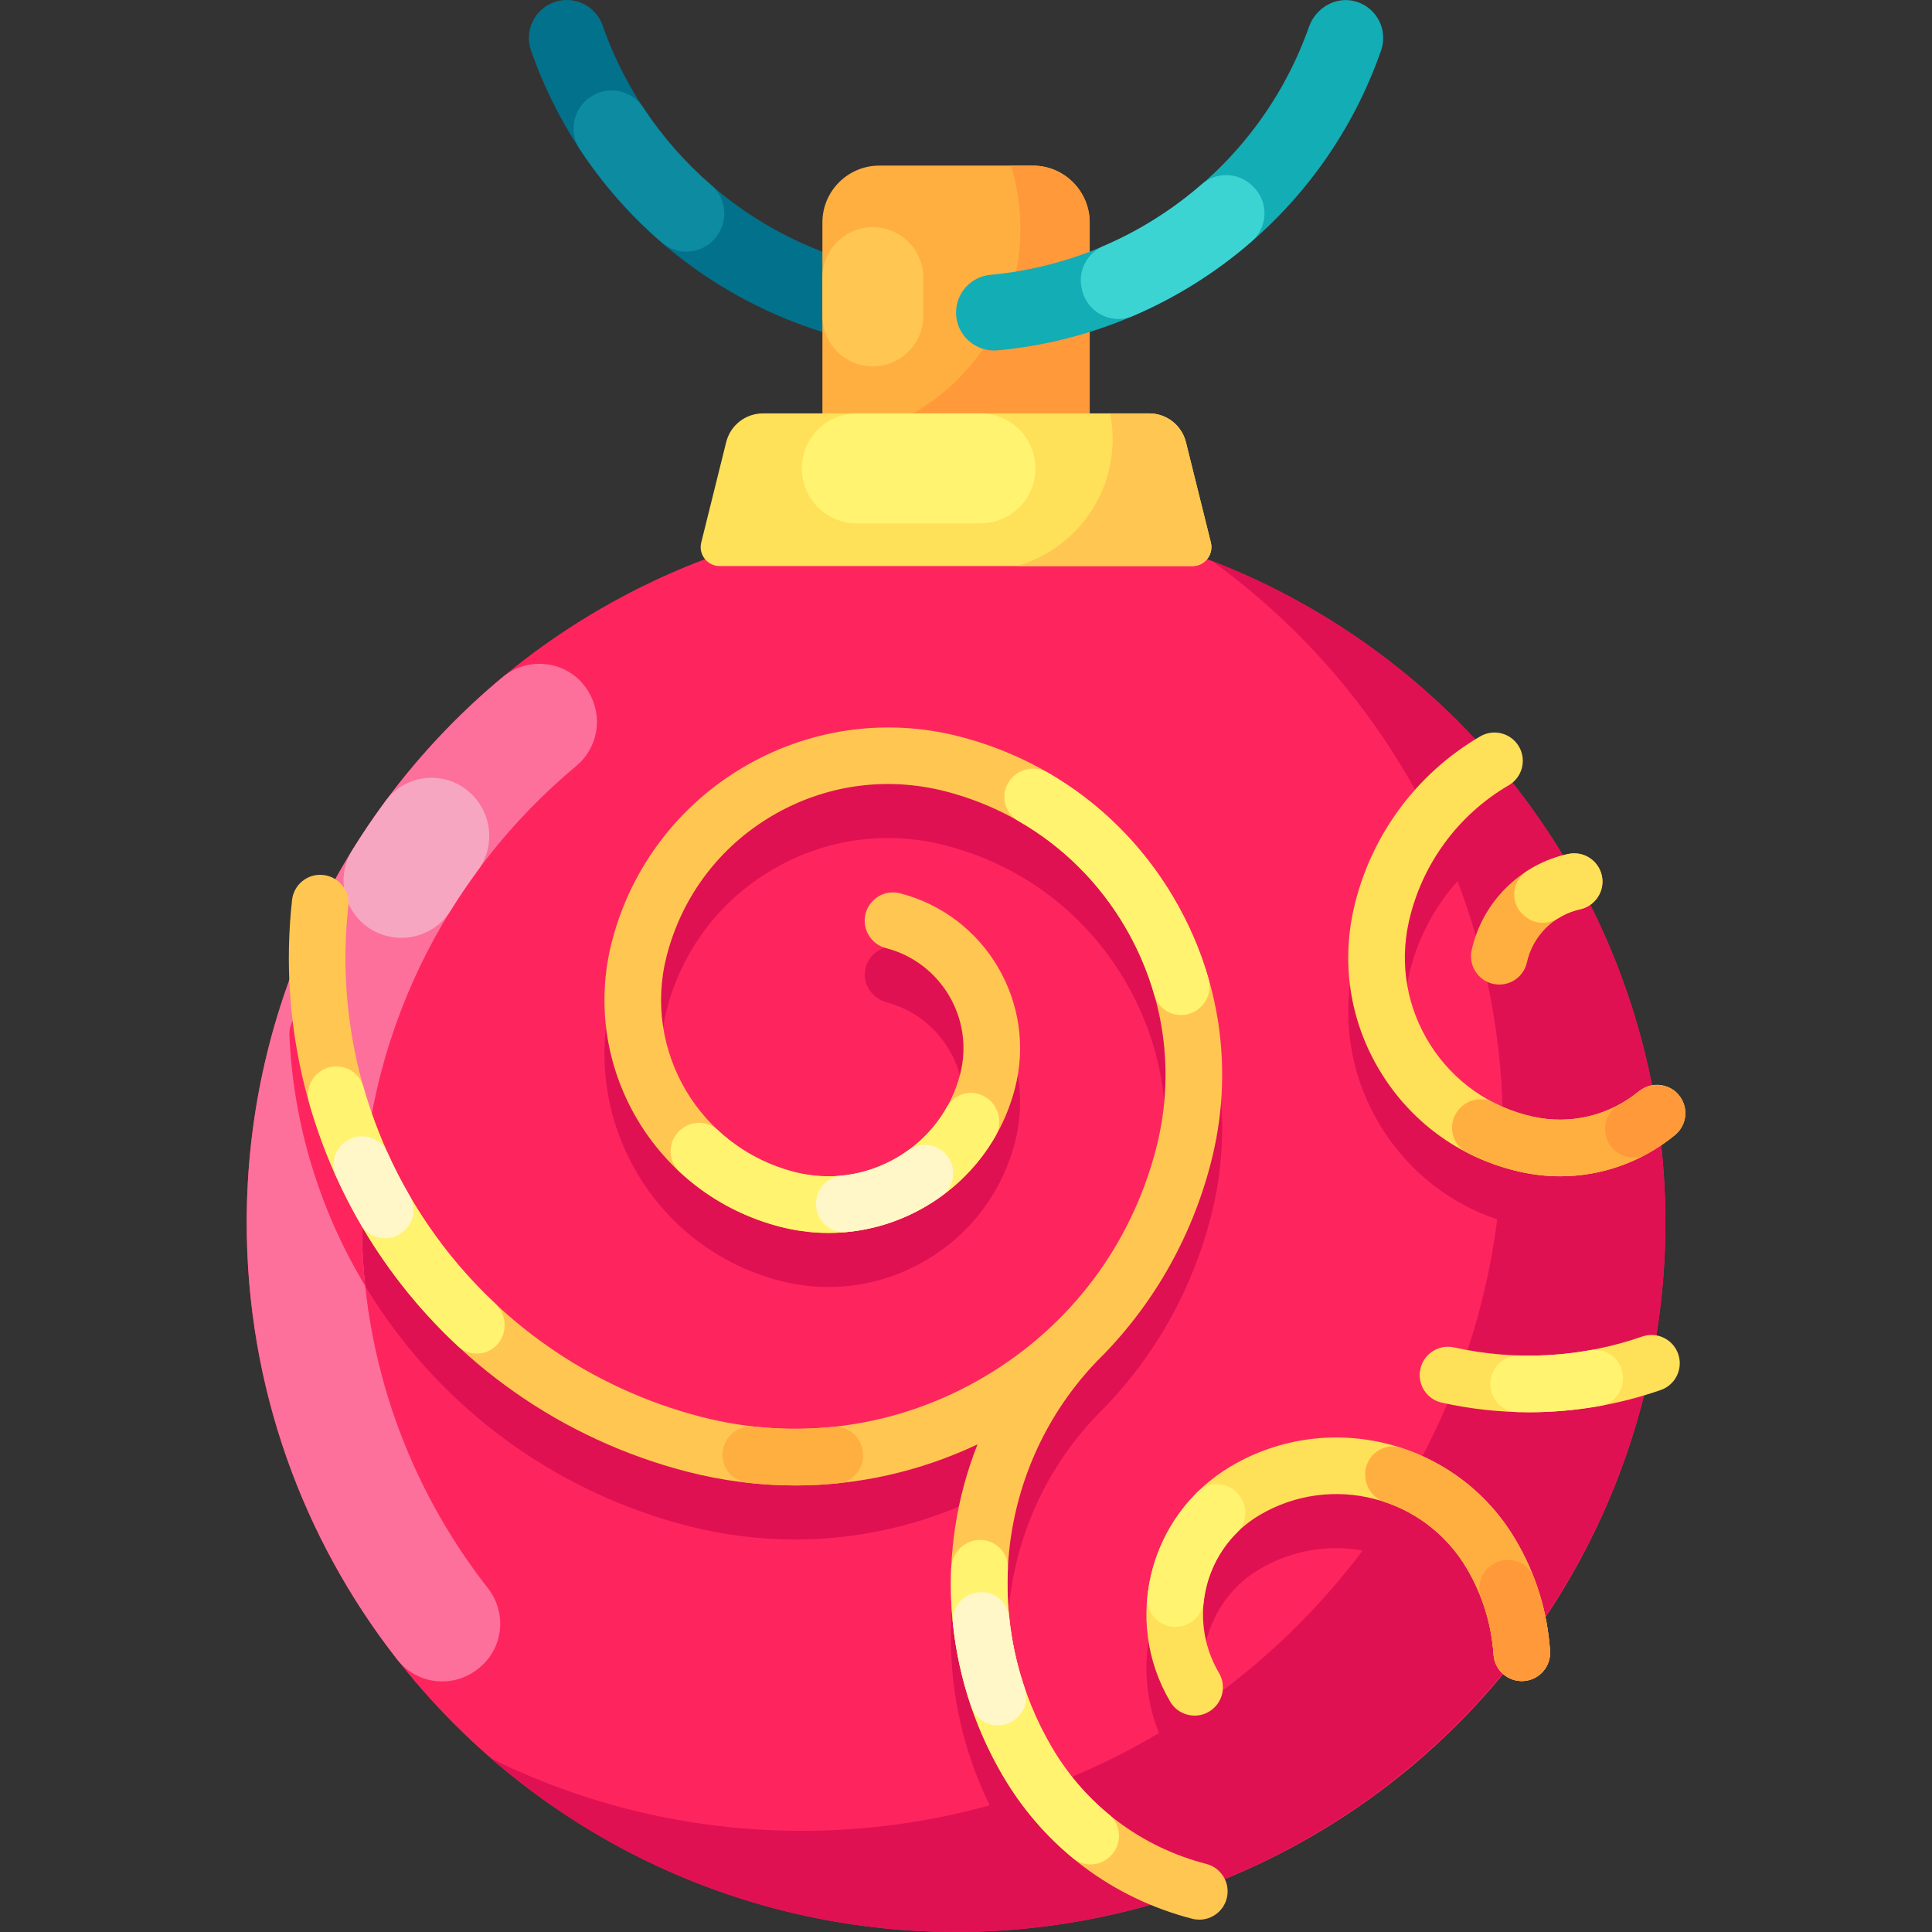 <svg id="Capa_1" enable-background="new 0 0 512 512" height="512" viewBox="0 0 512 512" width="512" xmlns="http://www.w3.org/2000/svg"><rect x="0" y="0" width="512" height="512" fill="#333333" stroke="none"/><g><g><circle cx="253.363" cy="324.013" fill="#fe255f" r="187.987"/><path d="m321.07 148.595c24.98 18.017 45.296 42.094 58.81 70.07-10.55 9.747-18.037 22.573-21.184 36.782-3.364 15.188-.612 30.777 7.748 43.895 7.201 11.297 17.823 19.586 30.332 23.822-3.463 27.099-12.772 52.365-26.607 74.513-14.24-4.317-30.167-2.913-43.96 5.227-19.679 11.61-27.424 35.812-19.061 56.376-9.611 5.702-19.774 10.569-30.4 14.487-16.972-32.372-11.466-72.198 13.944-98.703 14.545-14.323 24.991-32.366 30.22-52.645 6.182-23.974 2.658-48.92-9.923-70.244-12.58-21.323-32.712-36.471-56.686-42.653-40.392-10.421-81.729 13.971-92.145 54.364-8.54 33.115 11.455 67.003 44.569 75.542 13.221 3.411 26.979 1.467 38.739-5.472 11.759-6.938 20.114-18.041 23.523-31.262 5.836-22.636-7.83-45.799-30.465-51.636-4.214-1.088-8.517 1.633-9.269 6.014-.667 3.883 1.955 7.556 5.762 8.573 14.484 3.872 23.198 18.757 19.447 33.304-2.419 9.383-8.364 17.256-16.731 22.153-8.489 4.969-23.067 5.707-32.261 2.211-22.074-8.392-34.82-32.292-28.789-55.684 4.045-15.687 13.958-28.86 27.911-37.092 13.953-8.231 30.276-10.538 45.964-6.493 20.094 5.182 36.968 17.878 47.512 35.751 10.545 17.873 13.498 38.782 8.316 58.876-6.602 25.602-22.778 47.101-45.551 60.537-22.772 13.435-49.412 17.199-75.016 10.597-29.456-7.596-55.125-25.589-72.278-50.664-13.329-19.485-20.829-42.183-21.855-65.42-.177-4.019-3.467-7.192-7.49-7.192-4.27 0-7.692 3.56-7.505 7.826 1.144 26.026 9.547 51.442 24.468 73.255 19.204 28.074 47.939 48.217 80.913 56.72 9.492 2.448 19.106 3.658 28.657 3.658 16.639 0 33.08-3.686 48.33-10.893-10.254 25.896-9.485 55.484 3.226 81.327-15.854 4.401-32.556 6.762-49.811 6.762-29.546 0-57.495-6.896-82.302-19.182 32.737 28.428 75.397 45.722 122.088 45.989 102.917.59 187.727-82.562 189.07-185.472 1.06-81.029-49.153-150.474-120.26-177.924zm-.992 302.284c-3.919-13.14 1.424-27.783 13.753-35.056 8.54-5.038 18.204-6.527 27.279-4.929-11.531 15.345-25.38 28.848-41.032 39.985zm59.015-159.598c-6.207-9.74-8.25-21.313-5.753-32.59 2.088-9.427 6.598-18.086 12.931-25.175 7.762 20.472 12.015 42.67 12.015 65.86 0 2.76-.072 5.504-.191 8.235-7.761-3.405-14.344-9.023-19.002-16.33z" fill="#e01152"/><path d="m126.933 442.052c6.472-5.185 7.493-14.615 2.38-21.144-20.932-26.737-33.425-60.384-33.425-96.898 0-48.578 22.115-92.088 56.804-120.998 5.341-4.451 7.034-11.92 4.048-18.198-.047-.099-.094-.198-.142-.298-4.262-8.957-15.812-11.391-23.436-5.044-41.42 34.482-67.786 86.429-67.786 144.538 0 43.681 14.905 83.875 39.898 115.791 5.205 6.647 14.832 7.723 21.42 2.443.08-.064.16-.128.239-.192z" fill="#fc709b"/><path d="m97.063 304.86c-3.1-10.1-4.91-20.56-5.38-31.14-.17-4.02-3.46-7.19-7.49-7.19-4.16 0-7.51 3.37-7.51 7.49 0 .11 0 .23.01.34 1.02 23.35 7.9 46.22 20.09 66.42-.59-5.51-.89-11.11-.89-16.77 0-6.48.39-12.87 1.17-19.15z" fill="#fe255f"/><path d="m102.236 212.211c-3.163 4.27-6.15 8.678-8.949 13.215-4.62 7.487-1.849 17.332 5.968 21.371 7.124 3.681 15.936 1.337 20.16-5.48 2.277-3.674 4.7-7.248 7.262-10.713 4.76-6.44 3.692-15.477-2.343-20.74-6.647-5.795-16.85-4.738-22.098 2.347z" fill="#f7a6c1"/><path d="m253.363 93.356c-50.69 0-95.957-32.146-112.641-79.99-1.828-5.243.94-10.975 6.183-12.803 5.241-1.829 10.975.94 12.803 6.183 13.871 39.778 51.508 66.504 93.656 66.504v20.106z" fill="#02718c"/><path d="m156.633 25.608c-.061.04-.122.08-.182.121-4.564 3.021-5.84 9.173-2.833 13.747 6.111 9.295 13.455 17.62 21.761 24.788 4.69 4.047 11.883 2.894 15.06-2.424.034-.058.069-.115.103-.173 2.463-4.122 1.632-9.431-2.003-12.569-6.892-5.948-12.985-12.857-18.059-20.569-3.045-4.63-9.225-5.979-13.847-2.921z" fill="#0d8ba0"/><path d="m288.778 146.024h-70.831v-87.056c0-8.328 6.751-15.08 15.08-15.08h40.671c8.328 0 15.08 6.751 15.08 15.08z" fill="#ffaf40"/><path d="m244.664 83.724v-10.155c0-7.378-5.981-13.358-13.358-13.358-7.378 0-13.358 5.981-13.358 13.358v10.155c0 7.378 5.981 13.358 13.358 13.358 7.377 0 13.358-5.98 13.358-13.358z" fill="#ffc751"/><path d="m288.78 58.973v87.051h-70.835v-29.205c29.305-2.001 52.468-26.4 52.468-56.217 0-5.821-.885-11.431-2.523-16.709h5.811c8.324 0 15.079 6.746 15.079 15.08z" fill="#ff993a"/><path d="m316.011 150.014h-125.296c-3.267 0-5.666-3.068-4.878-6.239l6.608-26.595c1.114-4.482 5.138-7.629 9.757-7.629h102.325c4.619 0 8.643 3.147 9.757 7.629l6.608 26.595c.786 3.172-1.613 6.239-4.881 6.239z" fill="#ffe059"/><path d="m259.826 109.552h-32.765c-8.052 0-14.58 6.528-14.58 14.58 0 8.052 6.528 14.58 14.58 14.58h32.765c8.052 0 14.58-6.528 14.58-14.58 0-8.052-6.528-14.58-14.58-14.58z" fill="#fff370"/><path d="m262.462 72.833c38.256-3.519 71.465-29.021 84.424-65.709 1.843-5.218 7.418-8.332 12.688-6.643 5.402 1.732 8.286 7.561 6.43 12.885-15.458 44.329-55.453 75.182-101.565 79.476-5.931.552-11.076-4.051-11.076-10.007 0-5.183 3.938-9.528 9.099-10.002z" fill="#12adb5"/><path d="m318.502 48.81c-7.773 6.771-16.57 12.318-26.077 16.402-4.298 1.847-6.763 6.4-5.808 10.98.032.153.064.306.096.459 1.263 6.061 7.759 9.538 13.452 7.104 11.511-4.921 22.163-11.619 31.566-19.808 4.375-3.811 4.515-10.595.295-14.577-.087-.082-.174-.164-.261-.247-3.697-3.493-9.429-3.653-13.263-.313z" fill="#3cd3d3"/><path id="XMLID_52_" d="m316.014 150.014h-46.597c14.688-4.152 25.445-17.653 25.445-33.658 0-2.332-.231-4.604-.664-6.806h10.325c4.624 0 8.646 3.147 9.762 7.63l6.605 26.591c.784 3.177-1.608 6.243-4.876 6.243z" fill="#ffc751"/></g><g><g><path d="m410.777 437.498c-.707-10.466-3.785-20.383-9.148-29.475-15.434-26.156-49.27-34.879-75.42-19.448-21.637 12.765-28.854 40.752-16.089 62.39 1.399 2.371 3.899 3.69 6.467 3.69 1.296 0 2.607-.335 3.804-1.042 3.568-2.104 4.754-6.703 2.649-10.271-8.563-14.513-3.722-33.287 10.791-41.849 19.031-11.227 43.649-4.88 54.878 14.151 4.165 7.059 6.555 14.751 7.102 22.862.279 4.133 3.866 7.262 7.988 6.978 4.132-.277 7.256-3.854 6.978-7.986z" fill="#ffe059"/><path d="m319.005 424.4c.778-6.835 3.844-13.352 8.881-18.328 2.422-2.392 2.82-6.158 1.046-9.064-.029-.047-.057-.094-.086-.141-2.488-4.075-8.133-4.8-11.526-1.442-7.559 7.481-12.129 17.293-13.234 27.572-.551 5.125 4.25 9.199 9.243 7.917.049-.013.098-.025.147-.038 3.022-.776 5.176-3.374 5.529-6.476z" fill="#fff370"/><path d="m410.777 437.498c-.707-10.466-3.785-20.383-9.148-29.475-7.094-12.023-18.079-20.352-30.417-24.352-3.958-1.283-8.168 1.135-9.191 5.168-.982 3.869 1.111 7.93 4.898 9.195 8.839 2.953 16.694 8.974 21.79 17.612 4.165 7.059 6.555 14.751 7.102 22.862.279 4.133 3.866 7.262 7.988 6.978 4.132-.279 7.256-3.856 6.978-7.988z" fill="#ffaf40"/><path d="m394.44 415.454c-.037.036-.075.072-.112.108-2.185 2.095-2.844 5.287-1.765 8.115 1.809 4.74 2.902 9.699 3.248 14.83.279 4.133 3.866 7.262 7.988 6.978 4.133-.279 7.257-3.855 6.979-7.988-.455-6.733-1.895-13.237-4.293-19.441-1.899-4.911-8.245-6.247-12.045-2.602z" fill="#ff993a"/><path d="m319.708 493.965c-17.287-4.457-31.803-15.38-40.874-30.756-19.471-33-14.547-74.931 11.858-102.474 14.545-14.323 24.991-32.366 30.22-52.645 6.182-23.974 2.658-48.92-9.923-70.244-12.58-21.323-32.712-36.471-56.686-42.653-40.392-10.421-81.729 13.971-92.145 54.364-8.54 33.115 11.455 67.003 44.569 75.542 13.221 3.411 26.979 1.467 38.739-5.472 11.759-6.938 20.114-18.041 23.523-31.262 5.836-22.636-7.83-45.799-30.465-51.636-4.01-1.035-8.101 1.378-9.135 5.39-1.034 4.011 1.379 8.101 5.39 9.135 14.626 3.771 23.457 18.74 19.685 33.366-2.409 9.341-8.311 17.186-16.62 22.088-8.309 4.901-18.027 6.276-27.371 3.866-25.106-6.474-40.264-32.167-33.791-57.273 4.045-15.687 13.958-28.86 27.911-37.092 13.953-8.231 30.276-10.538 45.964-6.493 20.094 5.182 36.968 17.878 47.512 35.751 10.545 17.873 13.498 38.782 8.316 58.876-6.602 25.602-22.778 47.101-45.551 60.537-22.772 13.435-49.412 17.199-75.016 10.597-29.456-7.596-55.125-25.589-72.278-50.664-16.994-24.842-24.535-54.906-21.234-84.652.457-4.117-2.51-7.825-6.627-8.281-4.119-.462-7.825 2.511-8.281 6.627-3.697 33.313 4.742 66.972 23.762 94.775 19.204 28.074 47.939 48.217 80.913 56.72 9.492 2.448 19.106 3.658 28.657 3.658 16.639 0 33.08-3.686 48.33-10.893-11.156 28.176-9.276 60.727 6.852 88.063 11.108 18.827 28.882 32.201 50.048 37.659.629.162 1.258.239 1.878.239 3.339 0 6.386-2.247 7.258-5.629 1.036-4.01-1.378-8.099-5.388-9.134z" fill="#ffc751"/><path d="m220.545 378.135c-6.842.695-13.767.673-20.682-.088-3.269-.36-6.399 1.387-7.718 4.401-.021.047-.041.094-.062.141-2.003 4.577 1.004 9.793 5.968 10.354 4.228.478 8.46.718 12.679.718 3.821 0 7.631-.198 11.419-.587 4.36-.448 7.344-4.634 6.433-8.921-.013-.06-.025-.12-.038-.179-.786-3.703-4.233-6.222-7.999-5.839z" fill="#ffaf40"/><path d="m132.88 354.716c1.565-3.08.943-6.841-1.578-9.203-6.611-6.192-12.576-13.121-17.76-20.699-7.769-11.357-13.556-23.806-17.238-36.817-1.482-5.237-7.946-7.118-12.067-3.563-2.209 1.906-3.125 4.922-2.33 7.73 4.119 14.532 10.578 28.436 19.254 41.119 5.884 8.602 12.664 16.457 20.186 23.462 3.568 3.323 9.324 2.318 11.533-2.029z" fill="#fff370"/><path d="m108.616 316.995c-2.172-3.736-4.144-7.569-5.911-11.483-1.771-3.923-6.47-5.543-10.263-3.508-.044.024-.089.048-.133.071-3.443 1.847-4.858 6.041-3.253 9.603 1.973 4.38 4.173 8.67 6.6 12.851 2.276 3.921 7.54 4.832 11.062 1.977.042-.034.085-.069.127-.103 2.813-2.28 3.591-6.278 1.771-9.408z" fill="#fff7c7"/><path d="m260.683 290.469c-3.499-1.89-7.795-.547-9.746 2.919-3.076 5.465-7.547 10.049-13.092 13.321-8.309 4.901-18.027 6.276-27.371 3.866-7.82-2.017-14.669-5.901-20.2-11.051-2.546-2.371-6.414-2.607-9.26-.606l-.123.086c-3.856 2.711-4.271 8.3-.822 11.512 7.299 6.796 16.338 11.921 26.658 14.582 13.221 3.411 26.979 1.467 38.739-5.472 7.718-4.553 13.962-10.905 18.308-18.469 2.161-3.761.859-8.557-2.958-10.617-.044-.023-.088-.047-.133-.071z" fill="#fff370"/><path d="m250.246 305.477c-2.631-2.533-6.669-2.723-9.629-.583-.89.643-1.814 1.249-2.772 1.815-4.63 2.731-9.698 4.362-14.895 4.855-2.974.283-5.482 2.355-6.341 5.216-.016.054-.033.108-.049.162-1.51 5.022 2.485 10.057 7.707 9.573 7.397-.685 14.612-3 21.2-6.887 1.393-.822 2.736-1.703 4.028-2.64 3.766-2.731 4.21-8.18.859-11.407-.036-.035-.072-.069-.108-.104z" fill="#fff7c7"/><path d="m298.07 245.468c3.422 5.8 6.039 11.921 7.84 18.229 1.109 3.884 5.177 6.115 9.064 5.018 4.046-1.141 6.465-5.349 5.297-9.388-2.149-7.432-5.248-14.644-9.283-21.482-8.231-13.952-19.703-25.246-33.362-33.125-3.809-2.197-8.686-.74-10.671 3.184-1.777 3.512-.429 7.75 2.986 9.708 11.522 6.608 21.197 16.107 28.129 27.856z" fill="#fff370"/><path d="m294.087 492.063c.037-.035.075-.07.112-.106 3.25-3.058 3.116-8.283-.327-11.121-5.926-4.885-11.019-10.815-15.038-17.627-8.695-14.736-12.515-31.251-11.737-47.472.238-4.956-4.472-8.68-9.263-7.39-3.29.886-5.6 3.815-5.745 7.219-.804 18.895 3.701 38.107 13.825 55.266 4.927 8.351 11.173 15.619 18.44 21.605 2.855 2.35 7.039 2.159 9.733-.374z" fill="#fff370"/><path d="m271.551 447.349c-2.089-6.141-3.448-12.443-4.096-18.784-.431-4.218-4.328-7.208-8.515-6.546-.051.008-.102.016-.153.024-3.896.615-6.66 4.153-6.257 8.077.764 7.442 2.366 14.838 4.82 22.045 1.498 4.4 6.568 6.396 10.642 4.158.044-.024.088-.048.132-.073 3.159-1.734 4.588-5.489 3.427-8.901z" fill="#fff7c7"/></g><g><path d="m397.335 260.918c-.537 0-1.082-.058-1.629-.179-4.044-.896-6.597-4.9-5.7-8.944 2.814-12.704 12.85-22.705 25.565-25.479 4.056-.885 8.044 1.683 8.927 5.729.883 4.047-1.683 8.043-5.729 8.926-7.022 1.532-12.564 7.054-14.118 14.067-.775 3.498-3.876 5.88-7.316 5.88z" fill="#ffaf40"/></g><g><path d="m412.942 243.348c1.759-1.101 3.715-1.914 5.804-2.372 3.742-.821 6.344-4.432 5.87-8.234-.553-4.443-4.762-7.361-9.046-6.426-3.927.857-7.598 2.403-10.88 4.506-4.203 2.694-4.609 8.705-.738 11.857.116.094.232.189.348.283 2.48 2.011 5.937 2.079 8.642.386z" fill="#ffe059"/></g><g><path d="m413.461 311.727c-3.488 0-7.004-.38-10.499-1.154-15.188-3.364-28.156-12.441-36.518-25.56-8.36-13.118-11.112-28.707-7.748-43.895 4.271-19.282 16.515-36.039 33.593-45.975 3.58-2.083 8.171-.87 10.254 2.711s.869 8.171-2.711 10.254c-13.468 7.835-23.123 21.048-26.491 36.252-2.497 11.276-.454 22.85 5.753 32.59 6.207 9.739 15.836 16.479 27.112 18.976 9.981 2.211 20.246-.246 28.162-6.738 3.202-2.625 7.929-2.16 10.555 1.043 2.627 3.203 2.16 7.928-1.043 10.555-8.729 7.161-19.427 10.94-30.419 10.941z" fill="#ffe059"/></g><g><path d="m434.148 289.368c-7.886 6.358-18.053 8.75-27.942 6.559-3.719-.824-7.256-2.114-10.551-3.819-2.681-1.387-5.953-.913-8.219 1.082-.038.034-.077.068-.115.102-3.908 3.442-3.168 9.777 1.46 12.163 4.43 2.285 9.185 4.011 14.181 5.118 3.495.774 7.011 1.154 10.499 1.154 10.992 0 21.69-3.78 30.419-10.938 3.291-2.699 3.694-7.614.819-10.816-2.708-3.017-7.396-3.149-10.551-.605z" fill="#ffaf40"/></g><g><path d="m444.699 289.973c-2.699-3.007-7.383-3.164-10.526-.625-1.567 1.266-3.224 2.373-4.952 3.319-2.676 1.465-4.19 4.417-3.794 7.441.007.05.013.101.02.151.679 5.19 6.34 8.103 10.933 5.592 2.622-1.433 5.133-3.123 7.499-5.063 3.292-2.699 3.694-7.614.82-10.815z" fill="#ff993a"/></g><g><path d="m405.235 374.26c-7.733 0-15.485-.842-23.126-2.534-4.044-.896-6.597-4.9-5.7-8.945.896-4.043 4.897-6.592 8.944-5.701 16.617 3.681 33.85 2.685 49.837-2.88 3.917-1.363 8.188.707 9.549 4.617 1.362 3.912-.705 8.187-4.617 9.549-11.261 3.92-23.05 5.894-34.887 5.894z" fill="#ffe059"/></g><g><path d="m421.333 357.826c-6.145 1.102-12.388 1.57-18.635 1.397-2.846-.079-5.507 1.415-6.832 3.934-.025.048-.05.095-.075.143-2.556 4.856.808 10.749 6.293 10.913 1.051.031 2.102.047 3.152.047 6.335 0 12.656-.566 18.89-1.693 4.133-.747 6.764-4.856 5.802-8.944l-.057-.241c-.903-3.838-4.658-6.252-8.538-5.556z" fill="#fff370"/></g></g></g></svg>